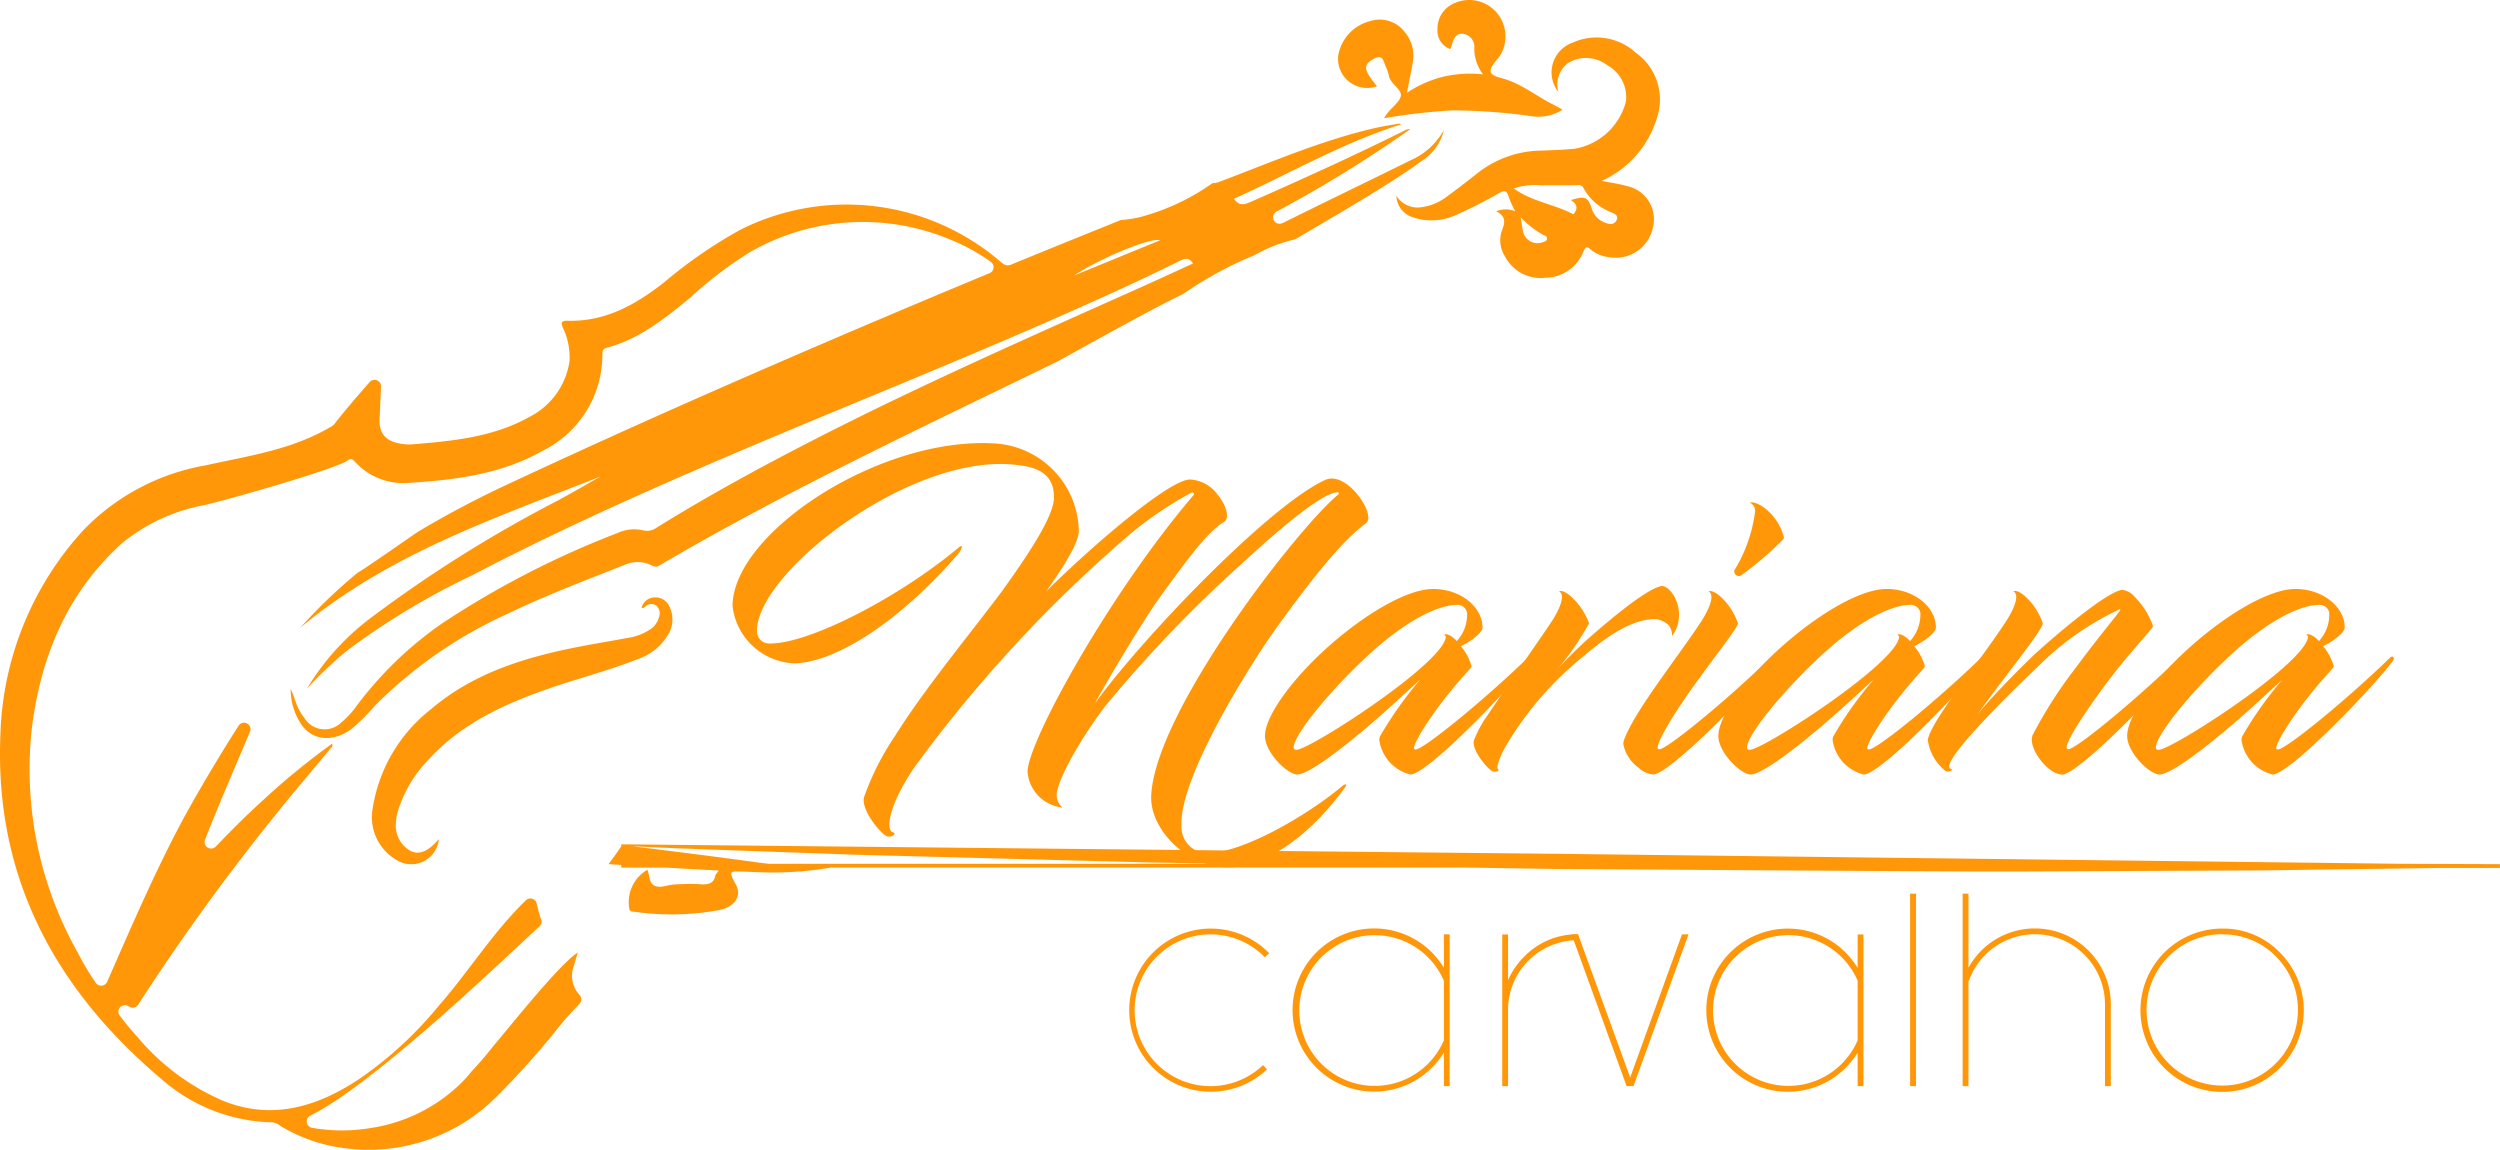 <svg xmlns="http://www.w3.org/2000/svg" width="197.635" height="90.892" viewBox="0 0 197.635 90.892"><defs><style>.a{fill:#ff9708;}</style></defs><g transform="translate(-82.001 8.992)"><g transform="translate(82.001 -8.992)"><path class="a" d="M111.5,29.9c-3.359,1.67-6.746,3.286-10.1,4.96h-.018a.511.511,0,1,1-.453-.917A100.387,100.387,0,0,0,111.5,27.424a.924.924,0,0,0-.453.116c-4.018,2-8.094,3.848-12.2,5.656-.5.221-.9.312-1.3-.257,4.413-1.989,8.6-4.435,13.239-5.888a.471.471,0,0,0-.308-.033c-.572.1-1.149.188-1.717.315-4.268.971-8.271,2.725-12.347,4.257a1.514,1.514,0,0,1-.558.112,17.742,17.742,0,0,1-5.206,2.536,8.29,8.29,0,0,1-1.971.373.406.406,0,0,0-.145.036c-2.862,1.159-5.728,2.312-8.583,3.489-.388.159-.594,0-.859-.225a18.666,18.666,0,0,0-20.539-2.536A36.534,36.534,0,0,0,52.5,39.551c-2.261,1.768-4.674,3.13-7.67,3.029-.471,0-.471.159-.341.533a5.367,5.367,0,0,1,.536,2.645,5.859,5.859,0,0,1-3.076,4.373c-2.935,1.674-6.221,1.964-9.5,2.232h-.069c-1.7-.047-2.431-.688-2.369-2.014.04-.833.072-1.663.112-2.558a.514.514,0,0,0-.9-.362c-1.014,1.156-1.895,2.174-2.8,3.33a.551.551,0,0,1-.145.13c-3.134,1.9-6.612,2.362-10.014,3.123a17.576,17.576,0,0,0-9.648,5.1,25,25,0,0,0-6.583,16.2c-.475,11.21,4.3,20.083,12.681,27.173a13.715,13.715,0,0,0,8.8,3.464,1.308,1.308,0,0,1,.678.3,12.88,12.88,0,0,0,5.141,1.754,14.256,14.256,0,0,0,11.822-3.985,63.851,63.851,0,0,0,5.2-5.83c.471-.558.953-1.087,1.449-1.6a.514.514,0,0,0,0-.725,2.221,2.221,0,0,1-.46-2.217c.109-.362.221-.746.337-1.127-1.569.993-6.221,6.924-6.58,7.272a27.486,27.486,0,0,1-1.812,2.123,11.268,11.268,0,0,1-.96,1.054,12.96,12.96,0,0,1-7.123,3.446,13.637,13.637,0,0,1-4.54-.033.514.514,0,0,1-.138-.96C29.8,102.813,40.7,92.2,42.644,90.466a.511.511,0,0,0,.13-.583,2.218,2.218,0,0,1-.1-.286c-.091-.315-.17-.634-.246-.953a.511.511,0,0,0-.855-.246c-2.619,2.536-4.536,5.663-6.935,8.395a30.149,30.149,0,0,1-6.344,5.8c-3.319,2.174-6.808,3.174-10.594,1.681A18.248,18.248,0,0,1,10.866,99.2c-.5-.551-.975-1.12-1.42-1.714a.514.514,0,0,1,.7-.721l.069.04a.514.514,0,0,0,.706-.156A176.754,176.754,0,0,1,21.659,81.792c1.449-1.812,2.964-3.58,4.449-5.369.076-.091.221-.145.163-.417a56.883,56.883,0,0,0-5.728,4.71c-1.2,1.087-2.355,2.257-3.485,3.435a.514.514,0,0,1-.848-.543c1.112-2.848,2.341-5.652,3.536-8.5a.512.512,0,1,0-.906-.478c-1.667,2.609-3.7,6.051-4.859,8.29-2.007,3.866-3.721,7.851-5.511,11.92a.514.514,0,0,1-.888.091A20.786,20.786,0,0,1,6.16,92.553,29.5,29.5,0,0,1,2.515,74.828c.7-5.666,2.772-10.71,7.1-14.634a14.337,14.337,0,0,1,6.543-3.04c2.174-.5,10.507-2.9,11.362-3.551.268-.2.413,0,.569.149A5.138,5.138,0,0,0,32.268,55.4c3.677-.228,7.348-.674,10.623-2.536a8.468,8.468,0,0,0,4.732-7.608c0-.293.033-.46.362-.547,2.572-.688,4.587-2.315,6.587-3.96a31.2,31.2,0,0,1,4.768-3.623,17.878,17.878,0,0,1,16.021-.859,14.652,14.652,0,0,1,2.967,1.659.514.514,0,0,1-.1.895c-1.293.536-2.536,1.054-3.786,1.576-11.4,4.79-22.746,9.713-33.945,14.945a78.794,78.794,0,0,0-7.431,3.906c-.388.246-4.348,3.036-4.772,3.235a41.427,41.427,0,0,0-4.561,4.373c6.982-5.84,15.463-8.7,23.728-11.956-1.109.627-2.21,1.268-3.33,1.877A104.176,104.176,0,0,0,29.275,66.1a19.6,19.6,0,0,0-5,5.554,32.247,32.247,0,0,1,3.1-2.949,58.106,58.106,0,0,1,9.877-5.964c8.253-4.315,16.789-8,25.362-11.594,8.768-3.663,17.586-7.21,26.22-11.184,1.5-.688,2.982-1.406,4.464-2.127.38-.185.7-.283,1.014.217-1.424.652-2.819,1.3-4.221,1.927-8.561,3.833-17.144,7.608-25.5,11.884-4.315,2.206-8.565,4.518-12.681,7.072a1.272,1.272,0,0,1-1.062.217,3.112,3.112,0,0,0-2.007.2,71.405,71.405,0,0,0-13.96,7.2A29.271,29.271,0,0,0,28.2,73.017a6.942,6.942,0,0,1-1.232,1.333,1.87,1.87,0,0,1-2.9-.362,4.076,4.076,0,0,1-.634-1.12c-.145-.4-.279-.808-.453-1.2a4.982,4.982,0,0,0,.928,2.949c.917,1.2,2.536,1.264,3.924.2A16.71,16.71,0,0,0,29.648,73a35.454,35.454,0,0,1,10.507-7.264c3.04-1.471,6.2-2.659,9.329-3.9a2.507,2.507,0,0,1,2.105.12.511.511,0,0,0,.489,0C62.27,55.963,72.984,50.978,83.6,45.8c.25-.123,7.641-4.275,9.895-5.311a30.394,30.394,0,0,1,4.92-2.772l.746-.315a12.2,12.2,0,0,1,3.159-1.246.5.5,0,0,0,.138-.054c1.395-.822,2.714-1.591,4.022-2.369,2.018-1.217,4.025-2.413,5.909-3.783a3.987,3.987,0,0,0,1.764-2.464A5.51,5.51,0,0,1,111.5,29.9ZM84.922,39c2.036-1.362,6.159-3.058,6.786-2.779Z" transform="translate(-0.001 -17.224)"/><path class="a" d="M320.912,19.5c.768.156,1.388.239,1.985.409a2.686,2.686,0,0,1,2.058,3.29,3.014,3.014,0,0,1-3.482,2.333,2.83,2.83,0,0,1-1.449-.612c-.312-.29-.42-.181-.558.17a3.286,3.286,0,0,1-3.025,2.072,3.17,3.17,0,0,1-3.17-1.674,2.359,2.359,0,0,1-.257-2.051c.268-.659.326-1.145-.446-1.533a1.989,1.989,0,0,1,1.5,0,9.018,9.018,0,0,1-.54-1.206c-.13-.485-.362-.424-.7-.25a36.121,36.121,0,0,1-3.525,1.786,4.585,4.585,0,0,1-3.4.12,1.846,1.846,0,0,1-1.228-1.67,1.979,1.979,0,0,0,1.909.909,4.2,4.2,0,0,0,1.964-.764c.862-.627,1.706-1.275,2.536-1.935a8.3,8.3,0,0,1,4.989-1.786c.909-.033,1.812-.054,2.725-.152a5.072,5.072,0,0,0,4.029-3.75,2.887,2.887,0,0,0-1.489-2.855,2.742,2.742,0,0,0-3.083-.17,2.1,2.1,0,0,0-.764,2.3,2.49,2.49,0,0,1,1.087-3.895,4.593,4.593,0,0,1,5.04.8,4.522,4.522,0,0,1,1.714,4.942A8.012,8.012,0,0,1,320.912,19.5Zm-2.446,1.518c1.174-.344,1.341-.268,1.677.743a1.656,1.656,0,0,0,.888.982c.33.156.793.312,1.025-.091.279-.485-.283-.6-.533-.725a4.13,4.13,0,0,1-2.043-1.841.438.438,0,0,0-.482-.25c-.957.029-1.917,0-2.873.018a5.445,5.445,0,0,0-2.174.243c1.471,1.065,3.239,1.254,4.71,2.043C319.083,21.68,318.945,21.314,318.467,21.017ZM314.5,22.372c.072.449.109.793.192,1.127a1.159,1.159,0,0,0,1.5.87c.152-.058.38-.076.388-.3s-.178-.239-.3-.3a7.362,7.362,0,0,1-1.779-1.391Z" transform="translate(-194.286 -5.202)"/><path class="a" d="M295.595,9.346c.406-.75,1.167-1.152,1.315-1.71s-.812-.96-.942-1.652a3,3,0,0,0-.246-.725c-.185-.391-.2-1.025-.956-.594-.641.362-.761.645-.362,1.312.181.3.413.562.627.851a2.3,2.3,0,0,1-3.058-2.438,3.388,3.388,0,0,1,2.471-2.7,2.482,2.482,0,0,1,2.786.855,2.9,2.9,0,0,1,.63,2.42c-.123.725-.283,1.449-.46,2.384a9.006,9.006,0,0,1,2.927-1.29,9.467,9.467,0,0,1,3.091-.174,3.362,3.362,0,0,1-.688-2.174,1.025,1.025,0,0,0-.942-1.036c-.507-.043-.7.42-.826.851-.033.116-.083.232-.13.362a1.536,1.536,0,0,1-1.014-1.565A2.152,2.152,0,0,1,300.932.368a2.87,2.87,0,0,1,3.533.6,2.9,2.9,0,0,1,.246,3.518c-.072.1-.163.192-.243.29-.688.851-.62,1.145.406,1.409,1.554.4,2.775,1.449,4.177,2.134.2.1.4.214.652.362A3.554,3.554,0,0,1,307.3,9.2a45.85,45.85,0,0,0-6.344-.467,51,51,0,0,0-5.359.616Z" transform="translate(-186.178 -0.008)"/><path class="a" d="M86.473,149.469a2.187,2.187,0,0,1-3.1,1.786,3.913,3.913,0,0,1-2.127-4.239,12.331,12.331,0,0,1,4.59-7.8c3.221-2.757,7.108-4.011,11.17-4.844,1.485-.3,2.985-.543,4.478-.819a4.25,4.25,0,0,0,1.688-.656,1.634,1.634,0,0,0,.7-.964.815.815,0,0,0-.2-.909.678.678,0,0,0-.9.083c-.072.062-.141.134-.275.069a1.087,1.087,0,0,1,1.058-.812,1.2,1.2,0,0,1,1.145.725,2.29,2.29,0,0,1-.123,2.25,4.409,4.409,0,0,1-2.319,1.88c-2.308.92-4.71,1.525-7.065,2.341-3.59,1.246-7.007,2.808-9.608,5.706a10.068,10.068,0,0,0-2.359,4.022,4.156,4.156,0,0,0-.145.895A2.265,2.265,0,0,0,84.3,150.44C84.97,150.719,85.647,150.433,86.473,149.469Z" transform="translate(-51.779 -83.137)"/><path class="a" d="M256.967,213.416l.315.333a6.449,6.449,0,1,1,.109-9.246.361.361,0,0,0,.058.076l-.333.312-.054-.054a6,6,0,1,0-.094,8.579Z" transform="translate(-157.122 -129.215)"/><path class="a" d="M294.455,215.06h-.46v-2.638a6.884,6.884,0,0,1-.96,1.188,6.449,6.449,0,1,1,0-9.134,7.609,7.609,0,0,1,.96,1.221v-2.641h.46Zm-.46-3.623v-4.71a5.958,5.958,0,1,0,0,4.71Z" transform="translate(-179.85 -129.196)"/><path class="a" d="M328.24,209.848v6.018h-.46V203.873h.46V207.5a5.927,5.927,0,0,1,1.29-1.884,5.8,5.8,0,0,1,4.243-1.754v.464a5.511,5.511,0,0,0-5.532,5.514Z" transform="translate(-209.023 -130.002)"/><path class="a" d="M347.268,215.886l-4.348-11.992h.514L347.55,215.2l4.094-11.315h.518l-4.348,11.992Z" transform="translate(-218.677 -130.022)"/><path class="a" d="M384.735,215.079h-.46v-2.638a6.886,6.886,0,0,1-.96,1.2,6.449,6.449,0,1,1,0-9.134,7.607,7.607,0,0,1,.96,1.221v-2.641h.46Zm-.46-3.623v-4.71a5.958,5.958,0,1,0,0,4.71Z" transform="translate(-237.421 -129.215)"/><path class="a" d="M417.244,195v15.217h-.464V195Z" transform="translate(-265.777 -124.353)"/><path class="a" d="M428.24,195h.46v5.848a6.586,6.586,0,0,1,1.014-1.344,6,6,0,0,1,10.239,4.243v6.471h-.46v-6.478a5.54,5.54,0,0,0-10.757-1.855H428.7v8.333h-.46Z" transform="translate(-273.085 -124.353)"/><path class="a" d="M478.059,204.51a6.456,6.456,0,1,1-4.565-1.891A6.221,6.221,0,0,1,478.059,204.51Zm-4.565-1.449a5.985,5.985,0,1,0,4.243,1.754,5.8,5.8,0,0,0-4.243-1.735Z" transform="translate(-297.826 -129.211)"/><path class="a" d="M181.144,108.389c2.341-3.261,4.109-6.014,4.109-7.427,0-2.069-1.685-2.395-2.83-2.536-8.217-1.141-20.652,8.409-20.652,13.09a.971.971,0,0,0,1.062,1.007c3.127,0,10.2-3.674,14.829-7.54.435-.38.362,0,.054.409-4.9,5.688-9.985,8.7-13.061,8.7a5.128,5.128,0,0,1-4.815-4.518c0-5.743,11.507-13.358,20.6-12.869a7.061,7.061,0,0,1,6.775,6.938c0,.815-1.007,2.558-2.583,4.761,3.507-3.482,9.713-8.844,11.373-8.844a2.894,2.894,0,0,1,2.2,1.225c.652.786.953,1.812.518,2.1-1.308.841-2.478,2.341-5.435,6.449-1.3,1.956-3.344,5.279-4.815,7.945,3.783-5.224,13.8-15.673,18.231-17.688,1.688-.761,4.08,2.775,3.21,3.427-1.851,1.362-4.109,4.163-7.022,8.192-2.065,2.855-7.724,11.862-7.561,15.673A2.086,2.086,0,0,0,196.745,129c2.424.652,8.333-2.7,11.319-5.224.167-.138.438-.217.192.134-3.427,4.681-6.993,6.315-9.2,6.315-3.293,0-6.159-2.967-6.123-5.554.163-6.583,11.511-21.2,14.775-23.912.134-.109.025-.192-.054-.192-1.525.083-6.206,4.409-7.54,5.634a104.689,104.689,0,0,0-10.869,11.347c-2.232,2.993-3.754,5.931-3.783,6.938a1.279,1.279,0,0,0,.464,1.007,3.09,3.09,0,0,1-2.75-2.667c-.362-1.812,6.159-13.88,13.116-22.043.083-.08,0-.243-.163-.188a28.9,28.9,0,0,0-4.869,3.29,108.728,108.728,0,0,0-16.9,18.231c-1.5,2.123-2.123,3.837-2.123,4.735,0,.326.109.572.3.6.3.109-.083.406-.464.326s-2.069-1.989-1.848-3.076a21.009,21.009,0,0,1,2.446-4.844C174.966,116.175,178.423,112.012,181.144,108.389Z" transform="translate(-101.929 -61.654)"/><path class="a" d="M291.5,133.042a4.121,4.121,0,0,1,.844,1.576c0,.058-.029.083-.054.138l-.681.761c-2.366,2.7-3.783,5.072-3.808,5.551,0,.083,0,.138.134.138.6,0,5.279-3.783,8.873-7.264.188-.192.38.025.243.217-1.279,1.793-7.674,8.518-9.387,9.007a.362.362,0,0,1-.134.025,3.285,3.285,0,0,1-2.478-2.746,1.009,1.009,0,0,1,.054-.272,29.888,29.888,0,0,1,3.21-4.518l-1.812,1.659c-3.058,2.815-6.869,5.873-7.927,5.873-.79,0-2.558-1.743-2.558-3.047,0-1.743,2.612-5.09,5.714-7.674,2.638-2.206,5.634-3.946,7.59-3.946,2.152,0,3.891,1.413,3.891,3.047C293.215,131.955,292.346,132.643,291.5,133.042Zm-1.3-.9c-.029,0,.134-.163.569.138a1.891,1.891,0,0,1,.409.362,3.093,3.093,0,0,0,.815-2.261.779.779,0,0,0-.87-.6,2.92,2.92,0,0,0-.681.083c-1.985.435-4.38,2.12-6.522,4.134-3.076,2.9-5.634,6.123-5.634,7.047,0,.083.029.192.217.192,1.036,0,11.594-6.8,11.811-8.924a.243.243,0,0,0-.116-.163Z" transform="translate(-176.016 -81.959)"/><path class="a" d="M324.057,140.6c-.518.953-.681,1.58-.6,1.717.188.163-.054.272-.362.217s-1.768-1.688-1.5-2.5a9.177,9.177,0,0,1,1.033-1.906l1.417-2.094c1.116-1.634,3.022-4.348,3.7-5.388s1.062-2.1.572-2.341c-.029,0,.217-.217.9.362a5.323,5.323,0,0,1,1.467,2.152,21.824,21.824,0,0,1-2.558,3.7c.681-.761,1.417-1.5,2.206-2.232,1.551-1.388,4.761-4.134,6.04-4.406.572-.109,1.5,1.087,1.417,2.395a2.729,2.729,0,0,1-.547,1.551A1.3,1.3,0,0,0,337,131a1.707,1.707,0,0,0-1.525-.489c-1.659.192-3.348,1.308-5.333,2.993A26.436,26.436,0,0,0,324.057,140.6Z" transform="translate(-205.061 -81.545)"/><path class="a" d="M360.372,119.013c.681-1.062,1.062-2.1.572-2.341-.025,0,.217-.217.9.362a5.1,5.1,0,0,1,1.417,2.152c-.033.38-1.743,2.475-3.811,5.388-1.359,1.931-2.536,3.891-2.536,4.435,0,.08.025.134.134.134.572,0,5.17-3.725,8.79-7.246.192-.192.409,0,.272.188-.6.79-1.906,2.286-3.7,4.163s-5.022,4.884-5.844,4.884a1.946,1.946,0,0,1-1.2-.569,2.967,2.967,0,0,1-1.17-1.851,1.257,1.257,0,0,1,.109-.435C355.176,126.005,358.5,121.868,360.372,119.013Zm2.612-4.029a11.721,11.721,0,0,0,1.634-4.652.692.692,0,0,0-.409-.681s.246-.188,1.036.326A4.25,4.25,0,0,1,366.9,112.4c0,.054-.025.08-.083.163a26.391,26.391,0,0,1-3.235,2.775.362.362,0,0,1-.6-.355Z" transform="translate(-225.869 -69.905)"/><path class="a" d="M390.418,133.042a4.121,4.121,0,0,1,.844,1.576c0,.058-.029.083-.054.138l-.681.761c-2.369,2.7-3.782,5.072-3.811,5.551,0,.083,0,.138.138.138.6,0,5.279-3.783,8.869-7.264.192-.192.384.025.246.217-1.279,1.793-7.674,8.518-9.387,9.007a.4.4,0,0,1-.138.025,3.281,3.281,0,0,1-2.475-2.746.883.883,0,0,1,.054-.272,29.582,29.582,0,0,1,3.21-4.518l-1.812,1.659c-3.058,2.815-6.869,5.873-7.924,5.873-.786,0-2.558-1.743-2.558-3.047,0-1.743,2.612-5.09,5.717-7.674,2.638-2.206,5.63-3.946,7.59-3.946,2.148,0,3.891,1.413,3.891,3.047C392.132,131.955,391.266,132.643,390.418,133.042Zm-1.308-.9c-.025,0,.138-.163.572.138a1.89,1.89,0,0,1,.409.362,3.093,3.093,0,0,0,.815-2.261.779.779,0,0,0-.87-.6,2.92,2.92,0,0,0-.681.083c-1.985.435-4.38,2.12-6.522,4.134-3.072,2.9-5.63,6.123-5.63,7.047,0,.083.025.192.217.192,1.033,0,11.594-6.8,11.808-8.924a.232.232,0,0,0-.12-.163Z" transform="translate(-239.096 -81.959)"/><path class="a" d="M434.361,136.614c-1.525,2.094-2.75,3.985-2.775,4.572,0,.08.025.134.134.134.6,0,5.116-3.7,8.79-7.246.192-.192.38.025.246.217-.6.761-2.043,2.449-3.674,4.134-1.768,1.812-4.982,4.9-5.851,4.9-1.033,0-2.475-1.793-2.395-2.83a1.065,1.065,0,0,1,.054-.272,35.233,35.233,0,0,1,3.54-5.5c1.279-1.768,3.4-4.326,3.4-4.409a.054.054,0,0,0-.054-.054,22.633,22.633,0,0,0-6.5,4.572c-2.612,2.475-7.21,7.076-6.964,7.92.025.054.054.109.109.109.243.08-.054.272-.362.217a3.78,3.78,0,0,1-1.449-2.5c.272-1.525,4.054-6.1,6.2-9.387.681-1.062,1.062-2.1.572-2.341-.025,0,.217-.217.9.362a5.1,5.1,0,0,1,1.417,2.152c0,.543-2.967,4.134-5.145,7.181,1.2-1.449,2.75-3.018,4.138-4.38,1.141-1.116,6.123-5.435,7.319-5.435a1.529,1.529,0,0,1,.978.572,6.177,6.177,0,0,1,1.417,2.257.414.414,0,0,1-.054.163C437.046,133.3,436.075,134.262,434.361,136.614Z" transform="translate(-268.21 -82.093)"/><path class="a" d="M479.625,133.042a4.122,4.122,0,0,1,.844,1.576c0,.058-.029.083-.054.138l-.681.761c-2.37,2.7-3.782,5.072-3.811,5.551,0,.083,0,.138.138.138.6,0,5.279-3.783,8.869-7.264.192-.192.384.025.246.217-1.279,1.793-7.674,8.518-9.387,9.007a.394.394,0,0,1-.138.025,3.282,3.282,0,0,1-2.475-2.746.884.884,0,0,1,.054-.272,29.578,29.578,0,0,1,3.21-4.518l-1.812,1.659c-3.058,2.815-6.869,5.873-7.931,5.873-.786,0-2.558-1.743-2.558-3.047,0-1.743,2.612-5.09,5.717-7.674,2.638-2.206,5.63-3.946,7.59-3.946,2.148,0,3.891,1.413,3.891,3.047C481.339,131.955,480.469,132.643,479.625,133.042Zm-1.308-.9c-.025,0,.138-.163.572.138a1.89,1.89,0,0,1,.409.362,3.093,3.093,0,0,0,.815-2.261.779.779,0,0,0-.87-.6,2.921,2.921,0,0,0-.681.083c-1.985.435-4.38,2.12-6.522,4.134-3.072,2.9-5.63,6.123-5.63,7.047,0,.083.025.192.217.192,1.033,0,11.594-6.8,11.808-8.924a.232.232,0,0,0-.12-.163Z" transform="translate(-295.978 -81.959)"/><path class="a" d="M274.421,185.77l-66.476-.786-74.157-.754v.12h.022c-.33.493-.67.978-1.029,1.449l1.007.062v.21h3.485q2.105.12,4.214.232c-.138.207-.254.312-.275.424-.112.616-.591.725-1.29.652a17.03,17.03,0,0,0-1.812.022c-.58,0-1.243.337-1.7.1s-.362-.833-.565-1.254a2.959,2.959,0,0,0-1.417,3.1c.054.246.315.2.493.228a20.7,20.7,0,0,0,6.619-.149c1.109-.214,1.706-.993,1.409-1.793-.08-.217-.221-.42-.322-.634-.268-.576-.207-.645.543-.616.449,0,.9.04,1.348.047a27.23,27.23,0,0,0,5.851-.362h50.143l7.406.116,18.539.116,9.268.054,4.638.022H245l18.543-.083,9.275-.127,4.638-.065h4.851v-.3Zm-128.982,0-.594-.069q-5.1-.7-10.213-1.312l3.783.167,4.634.167,9.264.33,18.532.489,4.634.123,4.634.08,1.554.025Z" transform="translate(-84.673 -117.485)"/></g></g></svg>